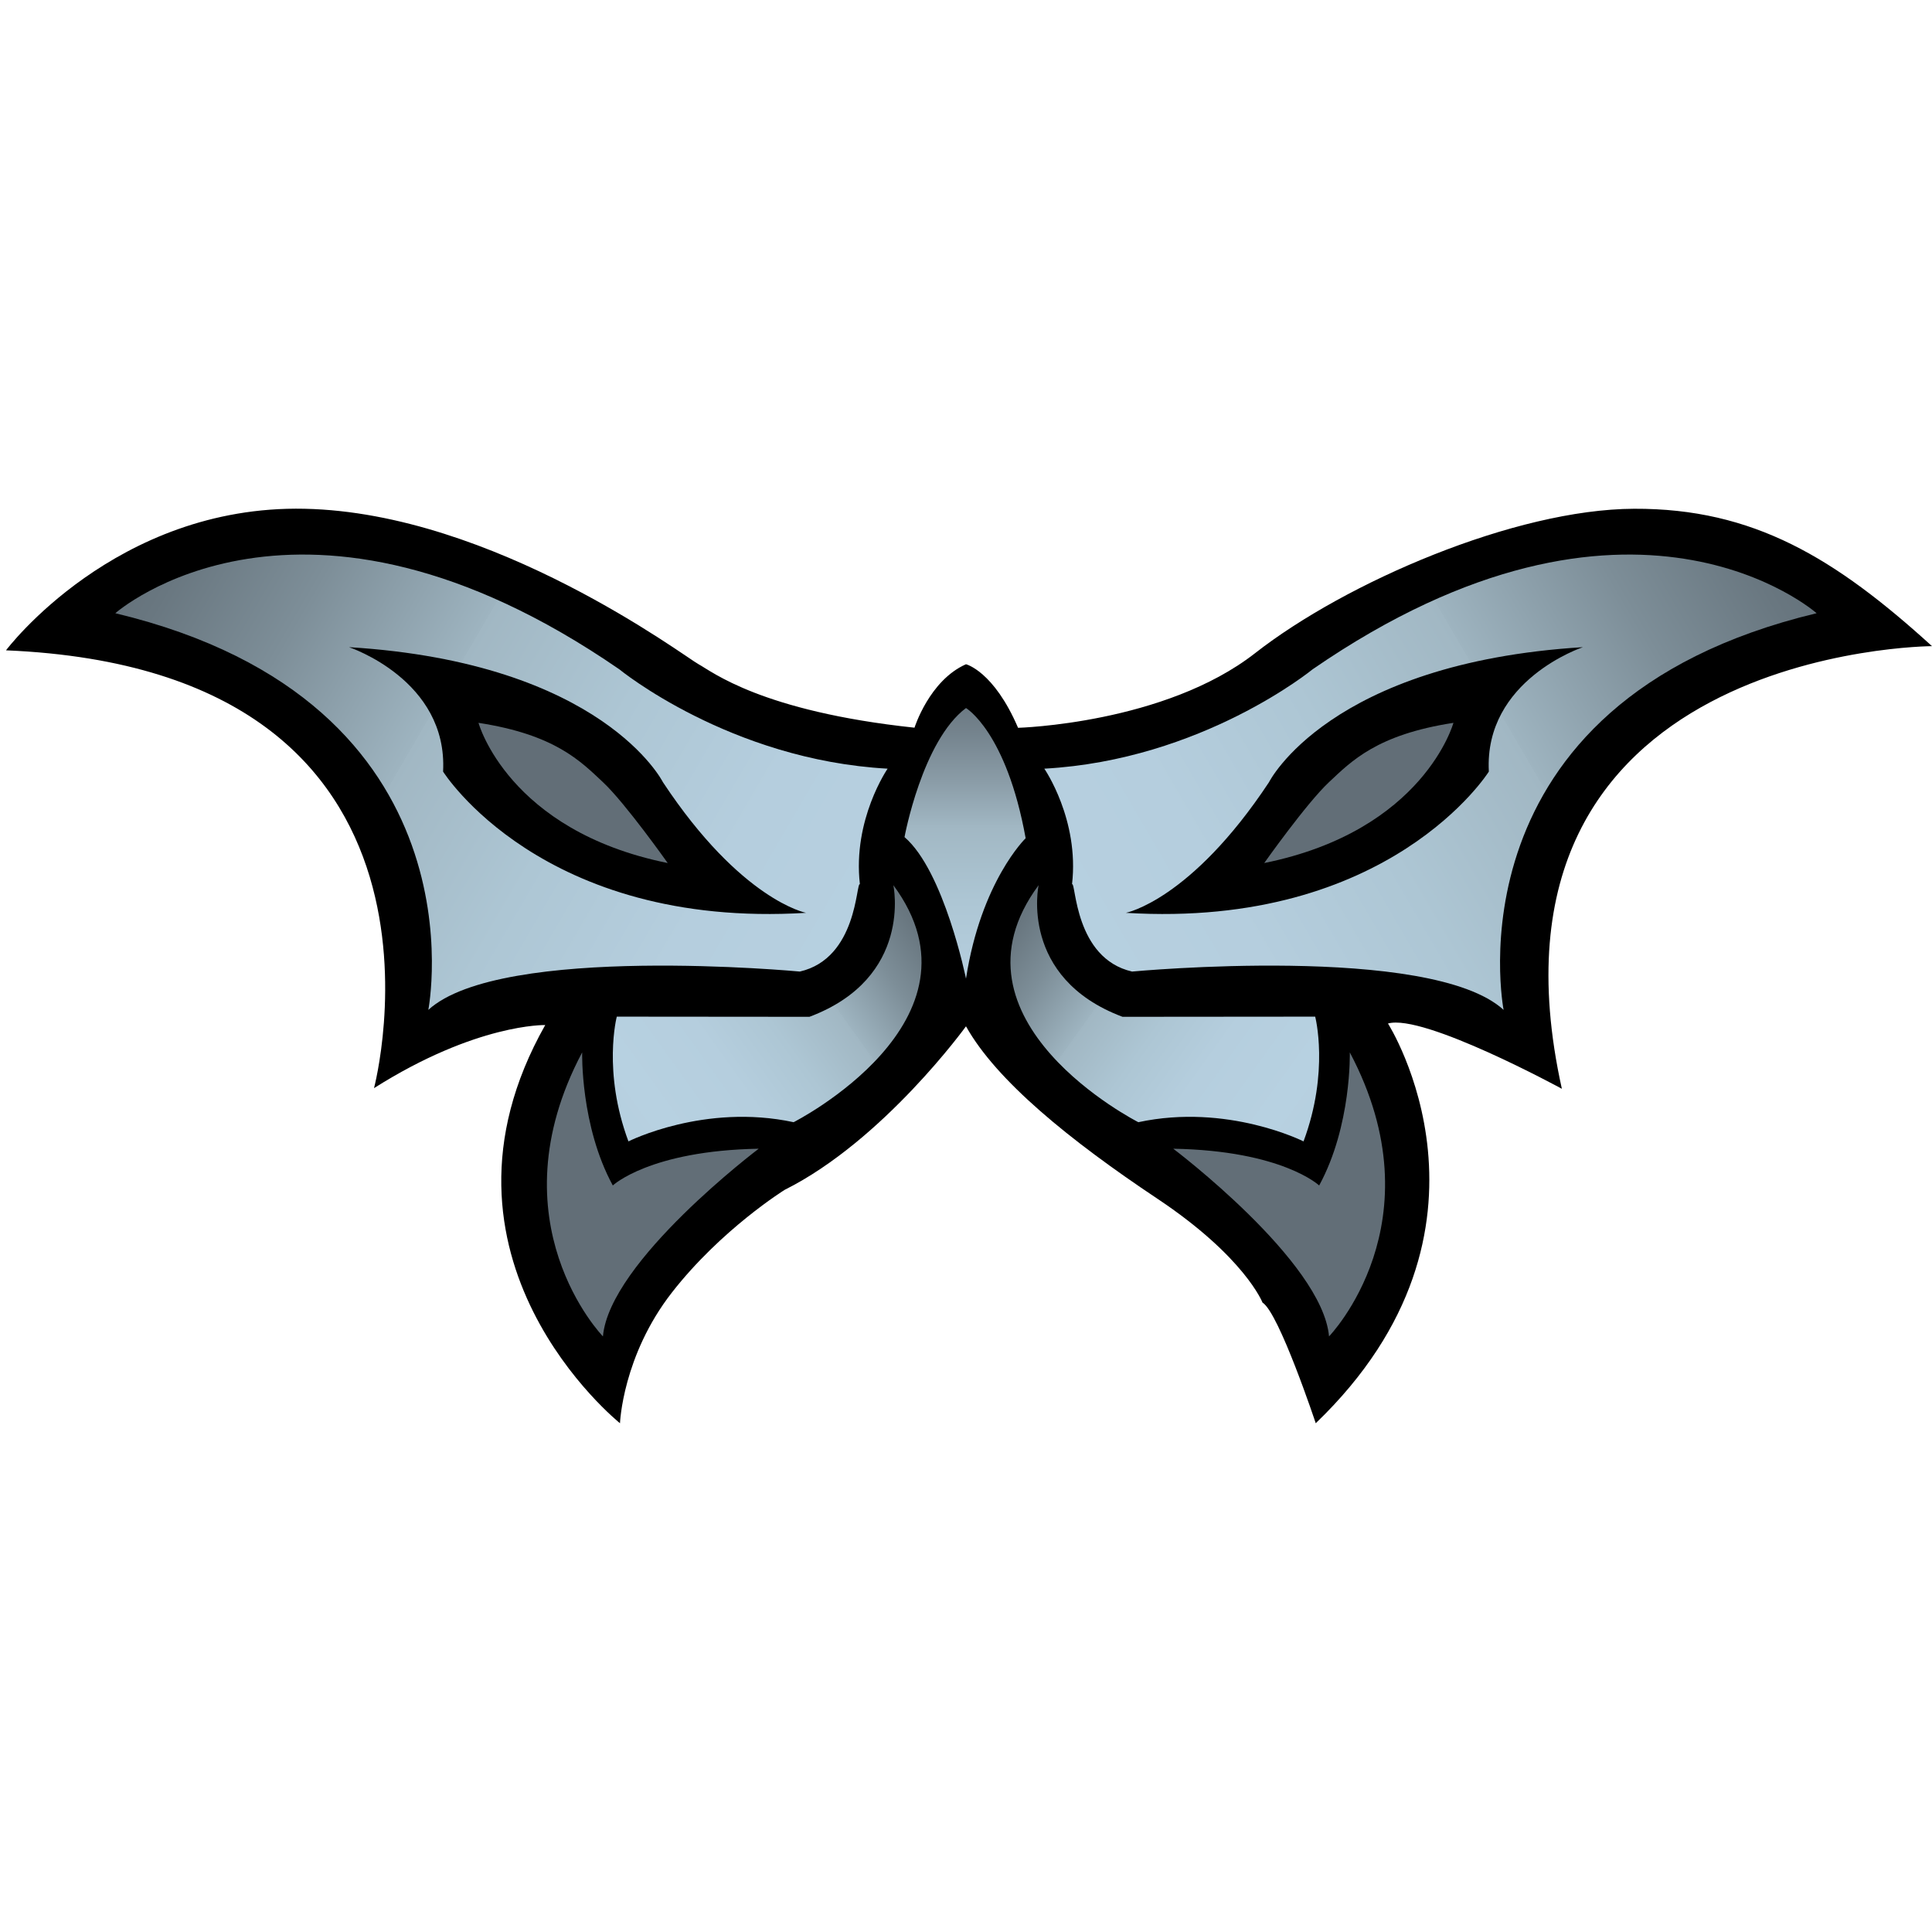 <?xml version="1.0" encoding="UTF-8" standalone="no"?>
<!DOCTYPE svg PUBLIC "-//W3C//DTD SVG 1.1//EN" "http://www.w3.org/Graphics/SVG/1.1/DTD/svg11.dtd">
<svg width="100%" height="100%" viewBox="0 0 1000 1000" version="1.1" xmlns="http://www.w3.org/2000/svg" xmlns:xlink="http://www.w3.org/1999/xlink" xml:space="preserve" xmlns:serif="http://www.serif.com/" style="fill-rule:evenodd;clip-rule:evenodd;stroke-linejoin:round;stroke-miterlimit:2;">
    <g transform="matrix(1,0,0,1,-1208,0)">
        <g id="U" transform="matrix(1,0,0,1,-0.333,0)">
            <rect x="1208.33" y="0" width="1000" height="1000" style="fill:none;"/>
            <g transform="matrix(1,0,0,1,-2415.67,0)">
                <path d="M3817.59,563.224C3817.59,563.224 3875.16,347.042 3627.11,336.609C3627.11,336.609 3683.64,261.257 3781.64,263.333C3879.64,265.41 3978.69,340.1 3985.58,343.808C3992.47,347.516 4017.89,368.175 4097.35,376.65C4097.35,376.65 4105,352.2 4124,343.808C4124,343.808 4138.37,347.341 4150.95,376.713C4150.95,376.713 4226.9,374.632 4273.68,338.047C4320.47,301.462 4408.03,263.589 4469.8,263.333C4531.58,263.078 4573.88,288.867 4624,334.449C4624,334.449 4381.86,335.373 4432.42,563.554C4432.42,563.554 4360.79,524.52 4342.42,529.768C4342.42,529.768 4409.98,635.783 4305.03,736.667C4305.03,736.667 4286.01,679.466 4277.48,674.219C4277.48,674.219 4268.3,650.604 4223.04,620.431C4177.78,590.257 4139.76,559.427 4124,531.221C4124,531.221 4081.35,590.257 4030.19,615.839C4030.19,615.839 3997.39,636.173 3971.81,668.971C3946.22,701.768 3944.91,736.667 3944.91,736.667C3944.91,736.667 3837.99,651.26 3906.21,530.565C3906.21,530.565 3870.66,529.632 3817.59,563.224Z"/>
            </g>
            <g transform="matrix(1,0,0,1,-2416,0)">
                <g transform="matrix(1,0,0,1,0.333,0)">
                    <path d="M3845.7,522.713C3845.7,522.713 3876.81,363.626 3683.69,317.406C3683.69,317.406 3779.29,232.606 3944.54,346.419C3944.54,346.419 4001.77,393.359 4083.43,397.86C4083.43,397.86 4065.23,424.223 4069.08,457.66C4067.05,456.439 4067.84,496.018 4038,502.876C4038,502.876 3883.38,488.28 3845.7,522.713ZM3804.64,334.974C3804.64,334.974 3855.88,351.885 3853.34,399.372C3853.34,399.372 3904.38,480.875 4041.21,472.483C4041.21,472.483 4007.64,466.07 3967.14,404.876C3967.14,404.876 3936.22,343.05 3804.64,334.974Z" style="fill:url(#_Linear1);"/>
                </g>
                <g transform="matrix(1,0,0,1,0.333,0)">
                    <path d="M3871.67,374.142C3871.67,374.142 3886.89,429.959 3969.6,446.704C3969.6,446.704 3947.78,415.82 3936.11,404.876C3924.44,393.932 3911.25,380.231 3871.67,374.142Z" style="fill:url(#_Linear2);"/>
                </g>
            </g>
            <g transform="matrix(-1,0,0,1,5832.63,0)">
                <g transform="matrix(1,0,0,1,0.333,0)">
                    <path d="M3845.7,522.713C3845.7,522.713 3876.81,363.626 3683.69,317.406C3683.69,317.406 3779.29,232.606 3944.54,346.419C3944.54,346.419 4001.77,393.359 4083.43,397.86C4083.43,397.86 4065.23,424.223 4069.08,457.66C4067.05,456.439 4067.84,496.018 4038,502.876C4038,502.876 3883.38,488.28 3845.7,522.713ZM3804.64,334.974C3804.64,334.974 3855.88,351.885 3853.34,399.372C3853.34,399.372 3904.38,480.875 4041.21,472.483C4041.21,472.483 4007.64,466.07 3967.14,404.876C3967.14,404.876 3936.22,343.05 3804.64,334.974Z" style="fill:url(#_Linear3);"/>
                </g>
                <g transform="matrix(1,0,0,1,0.333,0)">
                    <path d="M3871.67,374.142C3871.67,374.142 3886.89,429.959 3969.6,446.704C3969.6,446.704 3947.78,415.82 3936.11,404.876C3924.44,393.932 3911.25,380.231 3871.67,374.142Z" style="fill:rgb(98,110,119);"/>
                </g>
            </g>
            <g transform="matrix(1,0,0,1,-2415.67,0)">
                <path d="M4092.18,433.282C4092.18,433.282 4101.32,383.47 4124,366.475C4124,366.475 4144.92,378.782 4154.88,433.868C4154.88,433.868 4131.8,456.136 4124,506.534C4124,506.534 4112.69,450.862 4092.18,433.282Z" style="fill:url(#_Linear4);"/>
            </g>
            <g transform="matrix(1,0,0,1,-2415.67,0)">
                <path d="M3943.25,526.212C3943.25,526.212 3935.8,554.595 3949.28,590.783C3949.28,590.783 3988.66,570.915 4034.78,580.849C4034.78,580.849 4138.36,528.332 4086.4,458.162C4086.4,458.162 4096.73,506.114 4042.97,526.298L3943.25,526.212Z" style="fill:url(#_Linear5);"/>
            </g>
            <g transform="matrix(-1,0,0,1,5832.32,0)">
                <path d="M3943.25,526.212C3943.25,526.212 3935.8,554.595 3949.28,590.783C3949.28,590.783 3988.66,570.915 4034.78,580.849C4034.78,580.849 4138.36,528.332 4086.4,458.162C4086.4,458.162 4096.73,506.114 4042.97,526.298L3943.25,526.212Z" style="fill:url(#_Linear6);"/>
            </g>
            <g transform="matrix(1,0,0,1,-2415.67,0)">
                <path d="M3936.08,691.718C3936.08,691.718 3878.72,632.692 3925.33,544.712C3925.33,544.712 3924.34,582.674 3941.19,613.599C3941.19,613.599 3960.27,595.57 4016.71,594.575C4016.71,594.575 3939.5,652.797 3936.08,691.718Z" style="fill:rgb(98,110,119);"/>
            </g>
            <g transform="matrix(-1,0,0,1,5832.32,0)">
                <path d="M3936.08,691.718C3936.08,691.718 3878.72,632.692 3925.33,544.712C3925.33,544.712 3924.34,582.674 3941.19,613.599C3941.19,613.599 3960.27,595.57 4016.71,594.575C4016.71,594.575 3939.5,652.797 3936.08,691.718Z" style="fill:rgb(98,110,119);"/>
            </g>
        </g>
    </g>
    <defs>
        <linearGradient id="_Linear1" x1="0" y1="0" x2="1" y2="0" gradientUnits="userSpaceOnUse" gradientTransform="matrix(822.836,460.075,-460.075,822.836,3690.4,263.291)"><stop offset="0" style="stop-color:rgb(98,110,119);stop-opacity:1"/><stop offset="0.04" style="stop-color:rgb(105,119,128);stop-opacity:1"/><stop offset="0.11" style="stop-color:rgb(125,142,152);stop-opacity:1"/><stop offset="0.2" style="stop-color:rgb(158,180,192);stop-opacity:1"/><stop offset="0.2" style="stop-color:rgb(161,183,195);stop-opacity:1"/><stop offset="0.29" style="stop-color:rgb(173,198,212);stop-opacity:1"/><stop offset="0.38" style="stop-color:rgb(181,206,222);stop-opacity:1"/><stop offset="0.5" style="stop-color:rgb(183,209,225);stop-opacity:1"/><stop offset="0.62" style="stop-color:rgb(181,206,222);stop-opacity:1"/><stop offset="0.71" style="stop-color:rgb(173,198,212);stop-opacity:1"/><stop offset="0.8" style="stop-color:rgb(161,183,195);stop-opacity:1"/><stop offset="0.8" style="stop-color:rgb(160,182,194);stop-opacity:1"/><stop offset="0.85" style="stop-color:rgb(139,157,168);stop-opacity:1"/><stop offset="0.91" style="stop-color:rgb(116,131,141);stop-opacity:1"/><stop offset="0.96" style="stop-color:rgb(103,116,125);stop-opacity:1"/><stop offset="1" style="stop-color:rgb(98,110,119);stop-opacity:1"/></linearGradient>
        <linearGradient id="_Linear2" x1="0" y1="0" x2="1" y2="0" gradientUnits="userSpaceOnUse" gradientTransform="matrix(97.933,0,0,72.561,3871.67,410.423)"><stop offset="0" style="stop-color:rgb(98,110,119);stop-opacity:1"/><stop offset="1" style="stop-color:rgb(98,110,119);stop-opacity:1"/></linearGradient>
        <linearGradient id="_Linear3" x1="0" y1="0" x2="1" y2="0" gradientUnits="userSpaceOnUse" gradientTransform="matrix(822.836,460.075,-460.075,822.836,3690.4,263.291)"><stop offset="0" style="stop-color:rgb(98,110,119);stop-opacity:1"/><stop offset="0.04" style="stop-color:rgb(105,119,128);stop-opacity:1"/><stop offset="0.11" style="stop-color:rgb(125,142,152);stop-opacity:1"/><stop offset="0.2" style="stop-color:rgb(158,180,192);stop-opacity:1"/><stop offset="0.2" style="stop-color:rgb(161,183,195);stop-opacity:1"/><stop offset="0.29" style="stop-color:rgb(173,198,212);stop-opacity:1"/><stop offset="0.38" style="stop-color:rgb(181,206,222);stop-opacity:1"/><stop offset="0.5" style="stop-color:rgb(183,209,225);stop-opacity:1"/><stop offset="0.62" style="stop-color:rgb(181,206,222);stop-opacity:1"/><stop offset="0.71" style="stop-color:rgb(173,198,212);stop-opacity:1"/><stop offset="0.8" style="stop-color:rgb(161,183,195);stop-opacity:1"/><stop offset="0.8" style="stop-color:rgb(160,182,194);stop-opacity:1"/><stop offset="0.85" style="stop-color:rgb(139,157,168);stop-opacity:1"/><stop offset="0.91" style="stop-color:rgb(116,131,141);stop-opacity:1"/><stop offset="0.96" style="stop-color:rgb(103,116,125);stop-opacity:1"/><stop offset="1" style="stop-color:rgb(98,110,119);stop-opacity:1"/></linearGradient>
        <linearGradient id="_Linear4" x1="0" y1="0" x2="1" y2="0" gradientUnits="userSpaceOnUse" gradientTransform="matrix(2.023,-439.024,439.024,2.023,4123.53,778.269)"><stop offset="0" style="stop-color:rgb(98,110,119);stop-opacity:1"/><stop offset="0.04" style="stop-color:rgb(105,119,128);stop-opacity:1"/><stop offset="0.11" style="stop-color:rgb(125,142,152);stop-opacity:1"/><stop offset="0.2" style="stop-color:rgb(158,180,192);stop-opacity:1"/><stop offset="0.2" style="stop-color:rgb(161,183,195);stop-opacity:1"/><stop offset="0.29" style="stop-color:rgb(173,198,212);stop-opacity:1"/><stop offset="0.38" style="stop-color:rgb(181,206,222);stop-opacity:1"/><stop offset="0.5" style="stop-color:rgb(183,209,225);stop-opacity:1"/><stop offset="0.62" style="stop-color:rgb(181,206,222);stop-opacity:1"/><stop offset="0.71" style="stop-color:rgb(173,198,212);stop-opacity:1"/><stop offset="0.8" style="stop-color:rgb(161,183,195);stop-opacity:1"/><stop offset="0.8" style="stop-color:rgb(160,182,194);stop-opacity:1"/><stop offset="0.85" style="stop-color:rgb(139,157,168);stop-opacity:1"/><stop offset="0.91" style="stop-color:rgb(116,131,141);stop-opacity:1"/><stop offset="0.96" style="stop-color:rgb(103,116,125);stop-opacity:1"/><stop offset="1" style="stop-color:rgb(98,110,119);stop-opacity:1"/></linearGradient>
        <linearGradient id="_Linear5" x1="0" y1="0" x2="1" y2="0" gradientUnits="userSpaceOnUse" gradientTransform="matrix(-290.459,208.767,-208.767,-290.459,4098.68,456.874)"><stop offset="0" style="stop-color:rgb(98,110,119);stop-opacity:1"/><stop offset="0.04" style="stop-color:rgb(105,119,128);stop-opacity:1"/><stop offset="0.11" style="stop-color:rgb(125,142,152);stop-opacity:1"/><stop offset="0.2" style="stop-color:rgb(158,180,192);stop-opacity:1"/><stop offset="0.2" style="stop-color:rgb(161,183,195);stop-opacity:1"/><stop offset="0.29" style="stop-color:rgb(173,198,212);stop-opacity:1"/><stop offset="0.38" style="stop-color:rgb(181,206,222);stop-opacity:1"/><stop offset="0.5" style="stop-color:rgb(183,209,225);stop-opacity:1"/><stop offset="0.62" style="stop-color:rgb(181,206,222);stop-opacity:1"/><stop offset="0.71" style="stop-color:rgb(173,198,212);stop-opacity:1"/><stop offset="0.8" style="stop-color:rgb(161,183,195);stop-opacity:1"/><stop offset="0.8" style="stop-color:rgb(160,182,194);stop-opacity:1"/><stop offset="0.85" style="stop-color:rgb(139,157,168);stop-opacity:1"/><stop offset="0.91" style="stop-color:rgb(116,131,141);stop-opacity:1"/><stop offset="0.96" style="stop-color:rgb(103,116,125);stop-opacity:1"/><stop offset="1" style="stop-color:rgb(98,110,119);stop-opacity:1"/></linearGradient>
        <linearGradient id="_Linear6" x1="0" y1="0" x2="1" y2="0" gradientUnits="userSpaceOnUse" gradientTransform="matrix(-290.459,208.767,-208.767,-290.459,4098.68,456.874)"><stop offset="0" style="stop-color:rgb(98,110,119);stop-opacity:1"/><stop offset="0.04" style="stop-color:rgb(105,119,128);stop-opacity:1"/><stop offset="0.11" style="stop-color:rgb(125,142,152);stop-opacity:1"/><stop offset="0.2" style="stop-color:rgb(158,180,192);stop-opacity:1"/><stop offset="0.2" style="stop-color:rgb(161,183,195);stop-opacity:1"/><stop offset="0.29" style="stop-color:rgb(173,198,212);stop-opacity:1"/><stop offset="0.38" style="stop-color:rgb(181,206,222);stop-opacity:1"/><stop offset="0.5" style="stop-color:rgb(183,209,225);stop-opacity:1"/><stop offset="0.62" style="stop-color:rgb(181,206,222);stop-opacity:1"/><stop offset="0.71" style="stop-color:rgb(173,198,212);stop-opacity:1"/><stop offset="0.8" style="stop-color:rgb(161,183,195);stop-opacity:1"/><stop offset="0.8" style="stop-color:rgb(160,182,194);stop-opacity:1"/><stop offset="0.85" style="stop-color:rgb(139,157,168);stop-opacity:1"/><stop offset="0.91" style="stop-color:rgb(116,131,141);stop-opacity:1"/><stop offset="0.96" style="stop-color:rgb(103,116,125);stop-opacity:1"/><stop offset="1" style="stop-color:rgb(98,110,119);stop-opacity:1"/></linearGradient>
    </defs>
</svg>
